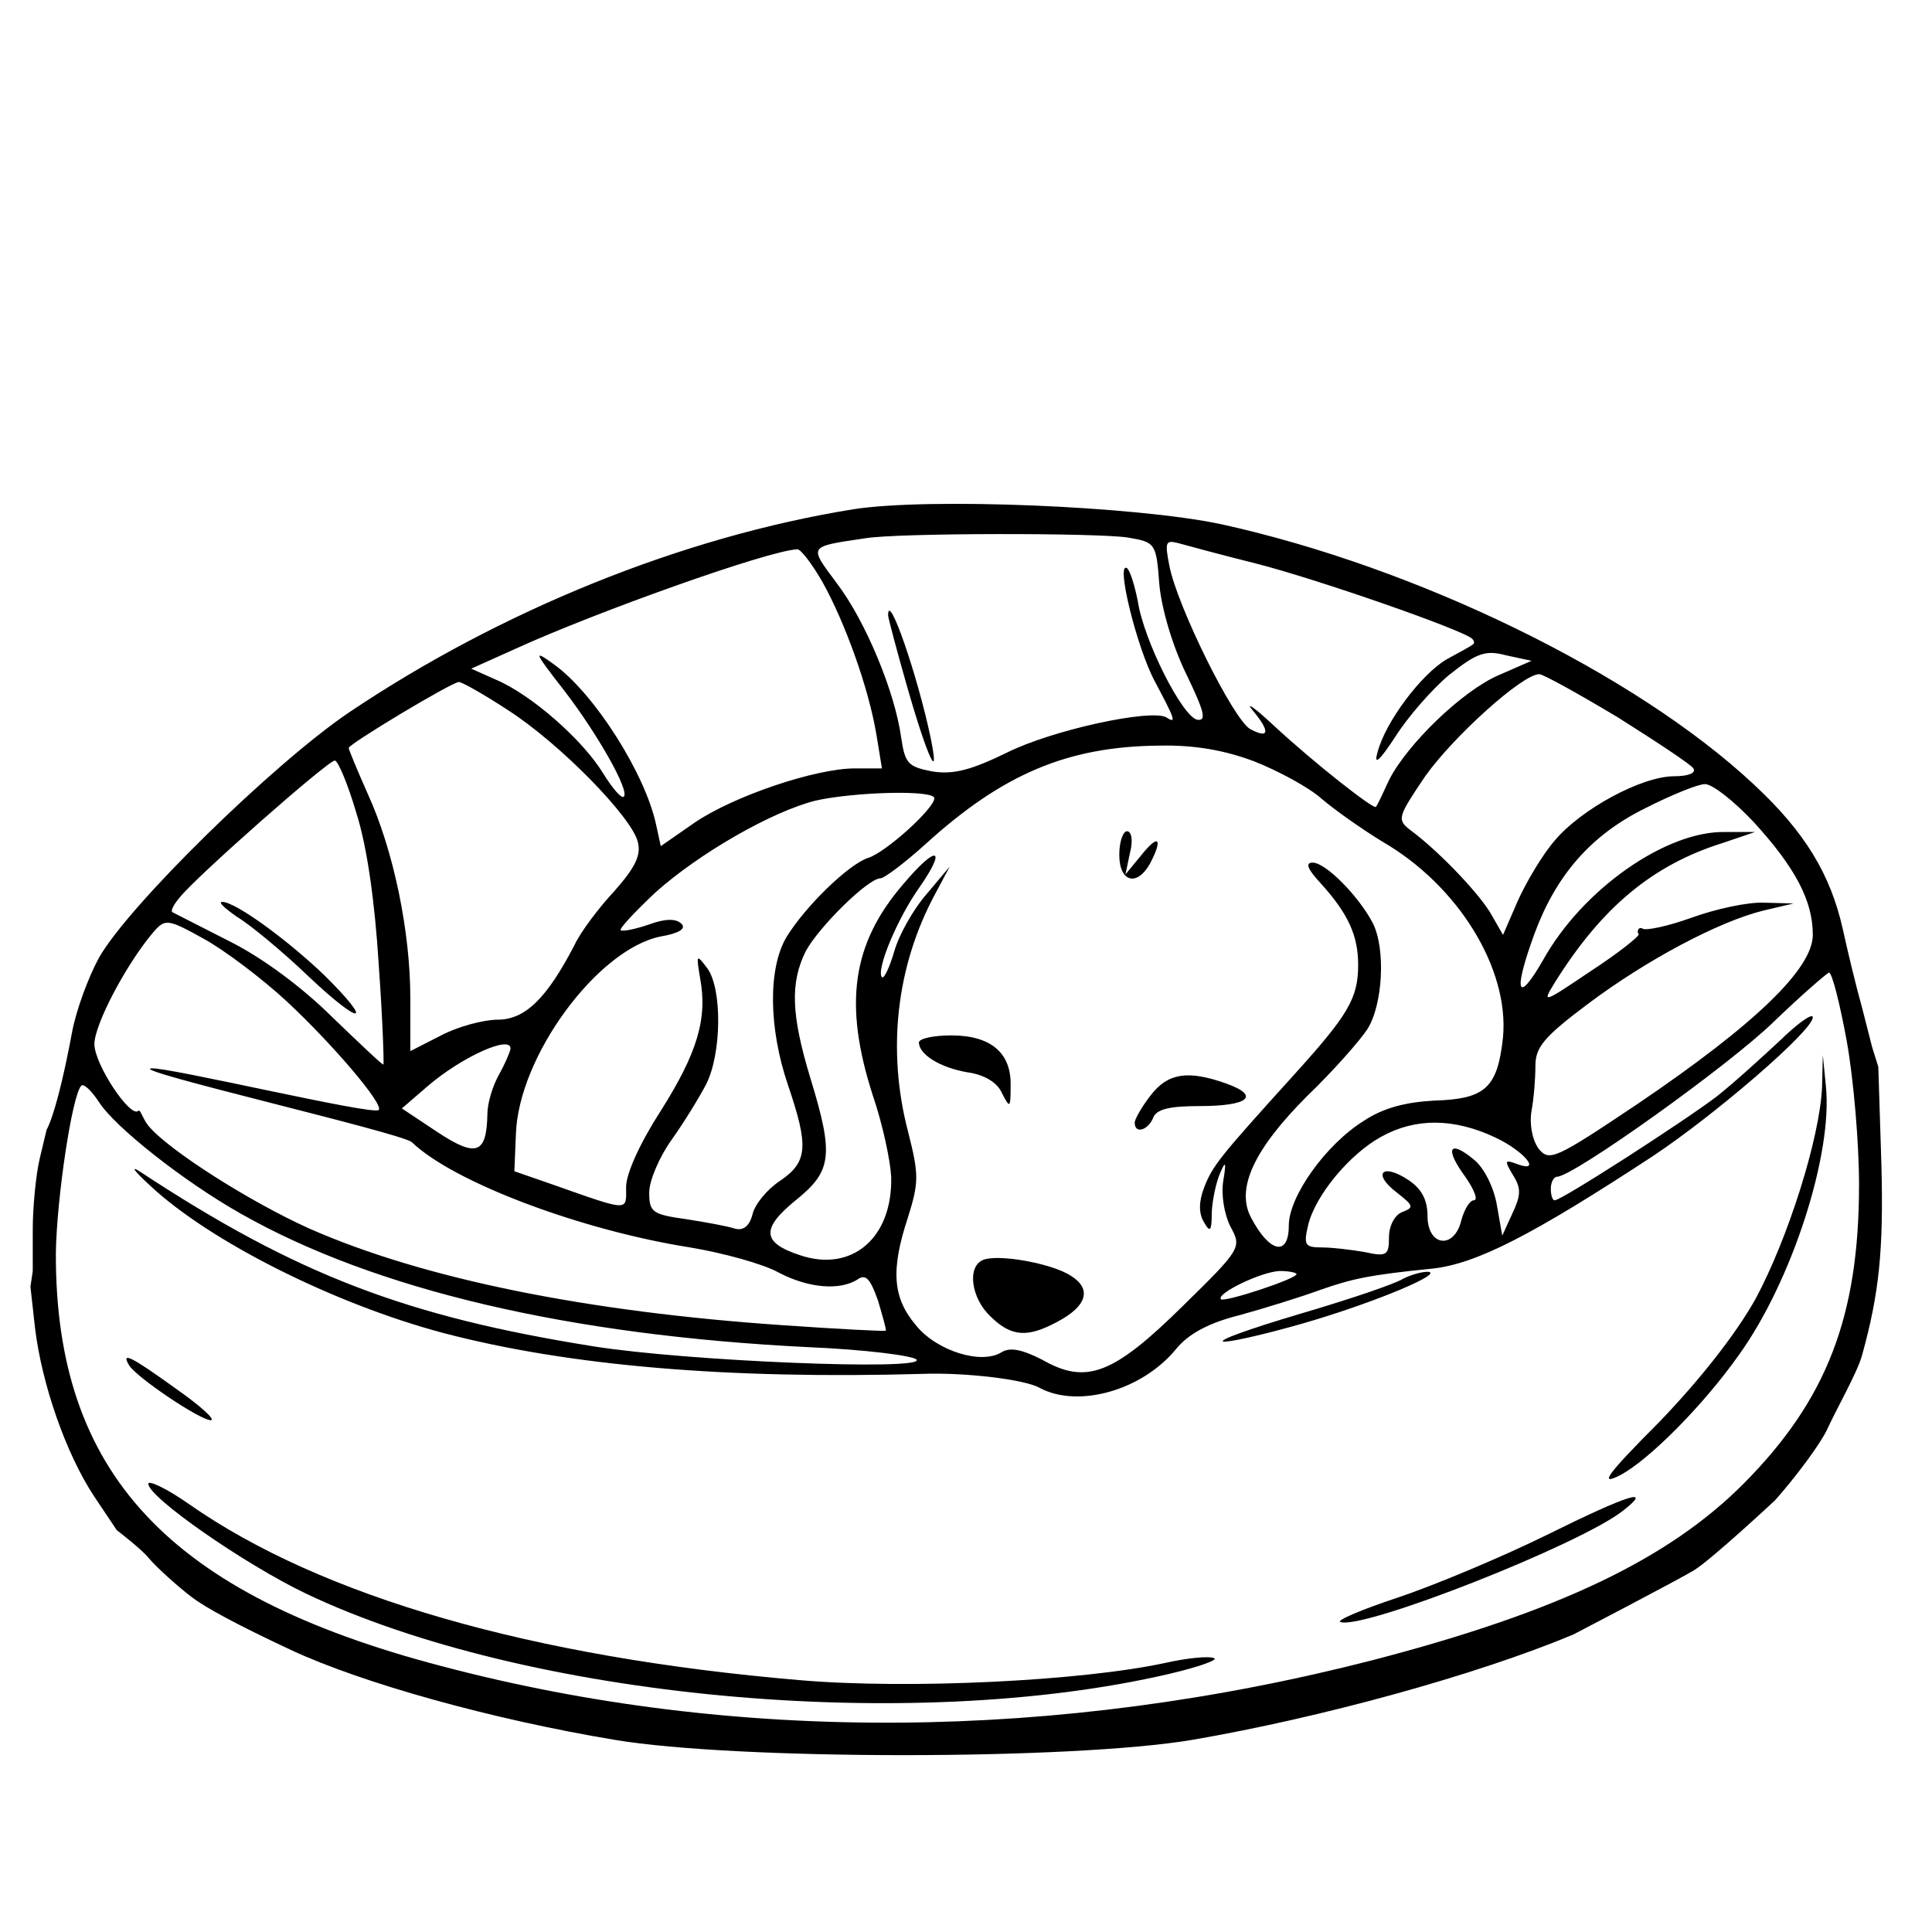 <?xml version="1.0" encoding="utf-8"?>
<svg viewBox="0 0 500 500" xmlns="http://www.w3.org/2000/svg">
  <path d="M 220.865 131.793 C 176.593 138.906 129.528 158.011 90.242 184.431 C 70.497 197.845 33.205 234.427 25.627 247.841 C 22.835 252.922 19.644 261.661 18.647 267.149 C 14.659 288.489 12.066 292.35 12.066 292.35 L 10.271 299.87 C 9.274 304.139 8.476 312.471 8.476 318.162 L 8.476 328.933 L 7.878 332.997 L 9.075 343.769 C 10.87 358.402 17.051 376.084 24.23 387.058 L 30.214 396 C 30.214 396 36.595 400.878 38.391 403.114 C 40.584 405.756 46.566 411.041 49.559 413.276 C 52.948 415.918 61.126 420.39 75.483 427.096 C 93.831 435.633 127.335 444.981 159.044 450.266 C 190.553 455.549 277.304 455.549 308.614 450.266 C 341.718 444.575 381.805 433.6 407.131 423.032 C 407.131 423.032 434.453 408.805 438.441 406.366 C 443.028 403.521 459.381 388.278 459.381 388.278 C 464.965 381.978 470.948 373.848 472.743 370.19 C 475.335 364.499 480.719 355.15 481.916 350.678 C 486.304 334.827 487.5 323.649 486.902 301.292 L 486.104 276.091 L 484.509 271.009 L 481.916 260.849 C 480.321 255.158 478.128 246.012 476.931 240.524 C 473.741 226.298 467.159 215.324 453.797 202.925 C 423.085 174.269 366.846 146.832 315.993 135.654 C 293.857 130.979 240.411 128.743 220.865 131.793 Z M 291.863 139.109 C 299.041 140.329 299.24 140.532 300.038 151.304 C 300.637 157.604 303.43 167.156 307.018 174.472 C 311.605 184.025 312.404 186.667 309.811 186.259 C 306.021 185.448 296.05 165.936 294.456 155.571 C 293.658 151.506 292.46 147.645 291.663 147.035 C 288.672 145.206 294.256 167.766 298.843 176.302 C 304.027 186.056 304.626 187.48 301.833 185.65 C 297.845 183.414 272.318 188.902 260.552 194.796 C 251.379 199.268 246.792 200.487 241.407 199.673 C 235.025 198.455 234.227 197.642 233.231 190.934 C 231.636 179.147 224.057 160.855 216.678 151.101 C 209.298 141.142 208.901 141.548 223.858 139.312 C 232.233 137.889 284.085 137.889 291.863 139.109 Z M 324.967 145.816 C 340.921 149.88 378.813 163.091 381.006 165.326 C 381.604 165.936 381.604 166.546 381.206 166.749 C 380.807 167.156 377.814 168.782 374.425 170.611 C 367.844 174.472 358.471 186.87 356.477 194.796 C 355.479 198.251 357.075 196.829 361.063 190.731 C 364.253 185.65 370.636 178.335 375.024 174.675 C 382.202 168.985 384.396 168.172 389.781 169.595 L 396.362 171.018 L 387.986 174.675 C 378.413 178.741 364.054 192.763 359.469 201.909 C 357.872 205.364 356.477 208.414 356.078 208.819 C 355.679 209.632 340.522 197.845 329.554 187.683 C 324.768 183.212 322.175 181.382 324.169 183.82 C 328.756 189.309 328.557 191.341 323.572 188.698 C 319.183 186.259 304.626 156.791 302.632 146.426 C 301.435 140.329 301.634 139.719 304.825 140.532 C 307.018 141.142 315.993 143.581 324.967 145.816 Z M 212.889 150.693 C 218.672 161.058 224.856 178.13 226.85 190.324 L 228.245 198.861 L 221.265 198.861 C 211.094 198.861 189.955 205.975 179.784 212.885 L 171.01 218.981 L 169.813 213.493 C 167.021 200.284 153.858 179.553 143.489 172.033 C 137.904 167.969 138.104 168.579 145.882 178.538 C 154.656 189.919 163.032 204.754 161.437 206.178 C 160.838 206.787 158.445 203.941 156.052 200.08 C 150.867 191.544 137.506 179.756 128.332 175.896 L 121.949 173.05 L 133.716 167.766 C 154.258 158.416 198.53 142.563 206.308 142.158 C 207.105 141.955 210.097 145.816 212.889 150.693 Z M 418.698 185.65 C 428.67 191.952 437.644 197.845 438.241 198.861 C 439.04 200.08 436.845 200.894 433.257 200.894 C 424.88 200.894 409.125 209.429 402.345 217.559 C 399.155 221.217 394.966 228.331 392.773 233.209 L 388.983 241.948 L 385.594 236.053 C 382.003 230.363 372.032 219.997 364.852 214.714 C 361.463 212.071 361.861 211.258 368.84 200.894 C 376.021 190.731 393.969 174.472 398.356 174.472 C 399.354 174.472 408.527 179.553 418.698 185.65 Z M 131.522 183.82 C 145.083 192.56 163.431 211.462 165.026 217.761 C 166.024 221.217 164.427 224.469 159.044 230.566 C 155.056 234.834 150.27 241.133 148.674 244.59 C 141.495 258.41 135.91 263.897 128.73 263.897 C 125.141 263.897 118.361 265.725 114.172 267.961 L 106.195 272.027 L 106.195 258.41 C 106.195 240.93 101.808 219.997 95.227 205.567 C 92.436 199.268 90.242 193.983 90.242 193.577 C 90.242 192.56 116.965 176.504 118.76 176.504 C 119.558 176.504 125.341 179.756 131.522 183.82 Z M 324.569 197.032 C 330.75 199.47 338.728 203.739 342.118 206.787 C 345.708 209.836 352.688 214.714 357.673 217.761 C 377.417 229.143 390.579 250.686 388.983 268.367 C 387.588 281.579 384.396 284.423 371.234 284.83 C 363.856 285.237 358.072 286.659 352.887 290.114 C 343.115 296.212 333.543 309.624 333.543 317.145 C 333.543 325.274 328.557 324.259 323.77 315.112 C 319.782 307.593 324.569 297.431 338.13 283.814 C 344.91 277.31 351.89 269.385 353.884 266.336 C 357.872 260.035 358.671 245.605 355.279 238.899 C 351.691 231.988 343.115 223.249 339.724 223.249 C 337.73 223.249 338.329 224.874 341.918 228.737 C 348.898 236.46 351.49 242.151 351.49 249.67 C 351.49 258.41 348.898 262.677 334.739 278.327 C 315.594 299.464 313.799 301.7 311.605 307.39 C 310.209 311.048 310.209 314.096 311.605 316.332 C 313.201 319.177 313.6 318.567 313.6 313.689 C 313.799 310.235 314.795 305.764 315.794 303.528 C 317.189 300.276 317.388 300.682 316.591 305.56 C 315.993 309.016 316.792 314.096 318.386 317.348 C 321.378 322.835 321.378 323.038 306.021 338.079 C 288.073 355.76 281.093 358.402 269.726 351.899 C 264.541 349.256 261.55 348.647 259.355 349.866 C 254.17 353.321 242.405 349.663 237.019 342.957 C 231.037 335.843 230.438 328.729 235.025 314.909 C 237.818 305.967 237.818 303.934 235.025 292.96 C 229.442 271.62 232.034 249.873 242.005 231.378 L 245.794 224.266 L 239.812 231.378 C 236.42 235.24 232.633 241.948 231.436 246.215 C 230.239 250.28 228.844 253.329 228.245 252.922 C 226.649 251.093 232.233 237.679 238.017 229.549 C 245.196 219.184 242.405 218.575 233.83 228.737 C 220.468 244.183 218.273 259.832 225.852 283.408 C 228.444 290.927 230.438 300.479 230.639 304.544 C 231.037 320.397 220.468 329.34 207.105 324.868 C 197.134 321.616 196.935 317.959 205.909 310.642 C 215.283 303.121 215.881 299.057 209.698 278.936 C 204.713 262.474 204.514 254.344 208.502 246.215 C 211.891 239.915 224.655 227.313 227.846 227.313 C 228.844 227.313 234.227 223.249 239.612 218.371 C 259.554 200.284 276.308 193.17 300.038 192.967 C 309.213 192.763 316.99 194.186 324.569 197.032 Z M 92.236 210.445 C 95.028 219.184 97.023 233.615 98.019 249.67 C 99.017 263.693 99.414 275.278 99.216 275.481 C 99.216 275.888 93.233 270.198 86.053 263.288 C 78.276 255.564 67.906 247.841 59.33 243.572 C 51.752 239.712 44.972 236.256 44.572 236.053 C 44.173 235.647 44.972 234.021 46.566 232.191 C 50.755 226.907 84.857 196.829 86.652 196.829 C 87.45 196.829 90.042 202.925 92.236 210.445 Z M 453.797 212.681 C 464.766 224.671 469.154 233.209 469.154 241.948 C 469.154 250.686 454.195 265.116 423.883 285.644 C 402.345 300.072 400.948 300.682 398.157 297.228 C 396.562 294.992 395.763 290.927 396.362 287.472 C 396.96 284.22 397.36 279.14 397.36 275.888 C 397.36 271.009 399.553 268.367 410.921 259.832 C 426.077 248.451 444.823 238.491 456.39 235.647 L 464.168 233.817 L 456.589 233.615 C 452.401 233.412 444.025 235.24 437.844 237.476 C 431.66 239.712 425.877 240.93 425.079 240.322 C 424.082 239.712 423.484 241.133 424.082 241.744 C 424.482 242.151 418.897 246.621 411.718 251.296 C 399.354 259.628 398.954 259.832 402.345 254.344 C 414.51 234.834 427.672 223.859 445.82 218.168 L 454.195 215.324 L 446.618 215.324 C 431.263 214.917 409.524 230.159 399.354 248.451 C 392.573 260.238 391.576 256.783 397.161 241.541 C 402.743 226.501 411.718 216.135 425.678 209.226 C 432.458 205.772 439.438 202.925 441.233 202.925 C 443.227 202.925 448.812 207.397 453.797 212.681 Z M 241.806 206.584 C 241.806 209.226 229.242 220.607 224.655 222.031 C 219.669 223.656 208.502 234.427 203.516 242.557 C 198.73 250.686 198.929 266.132 203.915 280.766 C 209.298 296.618 209.1 300.682 201.921 305.56 C 198.53 307.796 195.34 311.657 194.742 314.299 C 193.943 317.348 192.348 318.567 190.155 317.959 C 188.36 317.348 182.775 316.332 177.591 315.52 C 168.816 314.299 168.018 313.689 168.018 308.609 C 168.018 305.56 170.611 299.464 173.801 294.992 C 176.992 290.522 180.98 284.017 182.775 280.562 C 186.764 272.635 186.963 255.768 182.974 250.483 C 180.182 246.826 180.182 247.029 181.181 253.125 C 183.175 263.693 180.382 272.635 171.01 287.472 C 165.624 295.804 162.036 303.731 162.036 307.186 C 162.036 313.487 163.232 313.689 143.089 306.577 L 133.118 303.121 L 133.516 293.569 C 134.115 273.449 154.656 245.605 171.01 242.354 C 175.795 241.541 177.591 240.322 176.394 239.102 C 174.998 237.679 172.206 237.679 167.819 239.305 C 164.229 240.524 161.038 241.133 160.639 240.727 C 160.24 240.322 164.229 236.053 169.614 230.973 C 180.98 220.81 199.727 210.039 211.094 207.193 C 221.066 204.958 241.806 204.348 241.806 206.584 Z M 74.287 259.222 C 86.053 270.198 99.414 285.847 98.019 287.269 C 96.424 288.691 43.375 276.091 39.188 276.497 C 33.005 276.905 103.803 293.162 106.594 295.601 C 117.363 305.967 150.27 318.364 178.588 322.835 C 187.163 324.259 197.533 327.104 201.521 329.34 C 209.298 333.404 217.277 334.014 221.864 331.168 C 224.057 329.543 225.253 330.965 227.247 336.655 C 228.444 340.721 229.442 344.175 229.242 344.378 C 229.043 344.582 217.077 343.972 202.52 342.957 C 151.864 339.5 109.586 330.965 80.07 317.959 C 64.714 311.048 43.575 297.635 38.391 291.334 C 36.794 289.301 36.396 287.065 35.797 287.472 C 33.803 289.504 24.431 275.481 24.431 270.198 C 24.431 265.116 32.806 249.264 39.787 241.133 C 42.778 237.679 43.575 237.883 52.749 242.963 C 57.934 245.808 67.706 253.125 74.287 259.222 Z M 477.928 269.385 C 479.723 279.343 481.118 296.007 481.118 306.577 C 481.118 340.721 472.743 362.264 451.405 383.807 C 431.859 403.521 403.143 417.138 355.679 429.535 C 273.715 450.672 190.155 451.281 114.172 431.161 C 43.575 412.666 14.259 381.165 14.458 324.259 C 14.659 310.235 18.647 283.408 21.039 280.969 C 21.638 280.359 23.633 282.187 25.627 285.237 C 29.815 291.74 47.565 305.764 62.322 314.096 C 97.023 333.81 147.277 345.599 209.298 348.647 C 223.858 349.256 236.621 350.882 237.219 351.899 C 239.014 354.744 177.989 352.305 153.659 348.443 C 105.198 340.721 76.88 329.949 36.396 303.325 C 33.604 301.496 34.601 302.918 38.789 306.779 C 54.145 321.21 86.452 337.469 114.771 344.988 C 147.277 353.525 188.559 356.98 238.814 355.556 C 249.584 355.15 265.339 356.98 269.127 359.216 C 279.099 364.499 295.652 359.825 304.426 349.053 C 307.617 345.191 312.801 342.346 320.979 340.314 C 327.56 338.485 336.734 335.64 341.718 333.81 C 349.896 330.965 354.283 329.949 370.636 328.323 C 382.003 327.104 396.362 319.787 427.672 299.261 C 443.627 288.691 469.154 266.742 469.154 263.288 C 469.154 262.067 465.364 264.71 460.776 269.181 C 455.99 273.652 448.613 280.359 444.225 283.814 C 435.649 290.317 404.14 310.642 402.345 310.642 C 401.747 310.642 401.348 309.218 401.348 307.593 C 401.348 305.967 402.146 304.544 402.944 304.544 C 407.131 304.544 447.814 275.481 459.182 264.303 C 466.361 257.393 472.743 251.906 473.341 251.703 C 474.138 251.703 476.133 259.628 477.928 269.385 Z M 132.121 271.417 C 131.922 272.433 130.725 275.278 129.13 278.123 C 127.534 280.969 126.139 285.44 126.139 288.286 C 125.939 298.65 123.347 299.667 113.175 292.96 L 104.002 286.862 L 110.584 281.172 C 119.558 273.449 132.321 267.759 132.121 271.417 Z M 386.989 294.382 C 394.767 298.04 399.354 303.934 392.174 301.089 C 389.381 300.072 389.381 300.479 391.576 304.139 C 393.769 307.593 393.57 309.421 391.377 314.096 L 388.783 319.787 L 387.387 311.86 C 386.59 307.186 383.998 302.106 381.405 300.072 C 375.024 294.789 373.826 297.228 379.212 304.544 C 381.604 307.999 382.601 310.642 381.405 310.642 C 380.407 310.642 379.012 312.877 378.214 315.723 C 376.419 323.445 369.439 322.633 369.439 314.706 C 369.439 310.438 367.844 307.593 364.454 305.357 C 357.673 300.886 355.08 303.731 361.463 308.609 C 365.85 312.063 366.049 312.471 362.858 313.689 C 360.864 314.502 359.469 317.348 359.469 320.194 C 359.469 324.868 358.87 325.274 353.285 324.055 C 349.896 323.445 344.71 322.835 342.118 322.835 C 337.73 322.835 337.331 322.226 338.528 317.145 C 340.323 309.421 349.297 298.65 357.474 294.179 C 366.249 289.301 376.22 289.301 386.989 294.382 Z M 335.537 329.745 C 335.537 330.965 316.99 337.061 315.993 336.249 C 314.597 334.827 326.362 329.137 331.149 328.933 C 333.543 328.933 335.537 329.34 335.537 329.745 Z" fill="#000000" stroke="none" style=""/>
  <path d="M 229.84 159.23 C 229.84 159.84 232.034 168.172 234.826 177.927 C 240.011 196.016 243.401 203.333 240.808 190.731 C 237.419 174.675 229.84 152.726 229.84 159.23 Z" fill="#000000" stroke="none" style=""/>
  <path d="M 289.669 221.217 C 289.669 228.331 294.256 229.549 297.646 223.453 C 301.036 216.95 299.839 215.729 295.451 221.217 L 291.264 226.298 L 292.46 220.607 C 293.258 217.559 292.859 215.12 291.663 215.12 C 290.666 215.12 289.669 217.761 289.669 221.217 Z" fill="#000000" stroke="none" style=""/>
  <path d="M 237.818 269.791 C 237.818 272.839 243.202 276.294 250.381 277.514 C 254.768 278.123 258.159 280.156 259.355 283.001 C 261.349 286.862 261.55 286.862 261.55 280.969 C 261.749 272.433 256.365 267.961 246.194 267.961 C 241.607 267.961 237.818 268.775 237.818 269.791 Z" fill="#000000" stroke="none" style=""/>
  <path d="M 297.845 283.408 C 295.451 286.456 293.658 289.708 293.658 290.522 C 293.658 293.569 297.047 292.553 298.444 289.301 C 299.24 287.065 302.632 286.252 310.409 286.252 C 323.172 286.252 326.362 283.611 317.189 280.359 C 307.418 276.905 302.233 277.717 297.845 283.408 Z" fill="#000000" stroke="none" style=""/>
  <path d="M 254.369 326.088 C 250.182 327.916 251.379 336.046 256.365 340.721 C 261.749 346.004 265.936 346.208 273.515 342.143 C 281.292 338.079 282.689 333.607 277.105 330.152 C 272.118 326.901 258.159 324.462 254.369 326.088 Z" fill="#000000" stroke="none" style=""/>
  <path d="M 61.324 237.273 C 64.714 239.305 73.09 246.215 79.871 252.719 C 93.631 265.725 97.023 265.32 83.859 252.312 C 74.287 243.166 60.926 233.412 57.535 233.412 C 56.339 233.412 58.133 235.037 61.324 237.273 Z" fill="#000000" stroke="none" style=""/>
  <path d="M 471.546 281.375 C 470.948 294.586 462.771 320.397 454.396 336.046 C 449.409 344.988 440.237 356.777 429.467 367.955 C 415.706 381.775 413.712 384.619 419.296 381.775 C 426.675 377.912 440.834 363.686 450.008 350.678 C 463.768 331.576 474.338 298.65 472.543 281.172 L 471.746 273.042 L 471.546 281.375 Z" fill="#000000" stroke="none" style=""/>
  <path d="M 363.057 330.965 C 361.263 332.184 349.297 336.249 336.136 340.111 C 323.172 343.972 314.597 347.021 316.792 347.224 C 319.183 347.224 328.557 344.988 337.73 342.346 C 355.878 337.061 374.226 329.34 369.439 329.137 C 367.844 329.137 365.052 329.949 363.057 330.965 Z" fill="#000000" stroke="none" style=""/>
  <path d="M 33.405 353.321 C 35.2 356.37 51.752 367.548 54.544 367.548 C 55.94 367.548 51.952 363.89 45.569 359.418 C 34.004 351.086 31.211 349.663 33.405 353.321 Z" fill="#000000" stroke="none" style=""/>
  <path d="M 38.391 384.011 C 38.391 387.465 63.12 404.74 79.272 412.463 C 136.109 439.493 235.425 448.842 302.632 433.193 C 310.409 431.364 315.394 429.535 314.199 429.128 C 312.801 428.519 307.018 429.128 301.634 430.348 C 280.096 435.022 235.225 437.258 206.907 434.818 C 137.705 428.925 83.261 413.276 48.96 389.294 C 43.177 385.229 38.391 382.993 38.391 384.011 Z" fill="#000000" stroke="none" style=""/>
  <path d="M 400.35 397.22 C 388.385 403.114 370.835 410.43 361.662 413.479 C 352.488 416.528 345.708 419.373 346.904 419.78 C 352.887 421.811 409.125 399.659 420.093 390.92 C 427.871 384.823 421.69 386.653 400.35 397.22 Z" fill="#000000" stroke="none" style=""/>
</svg>